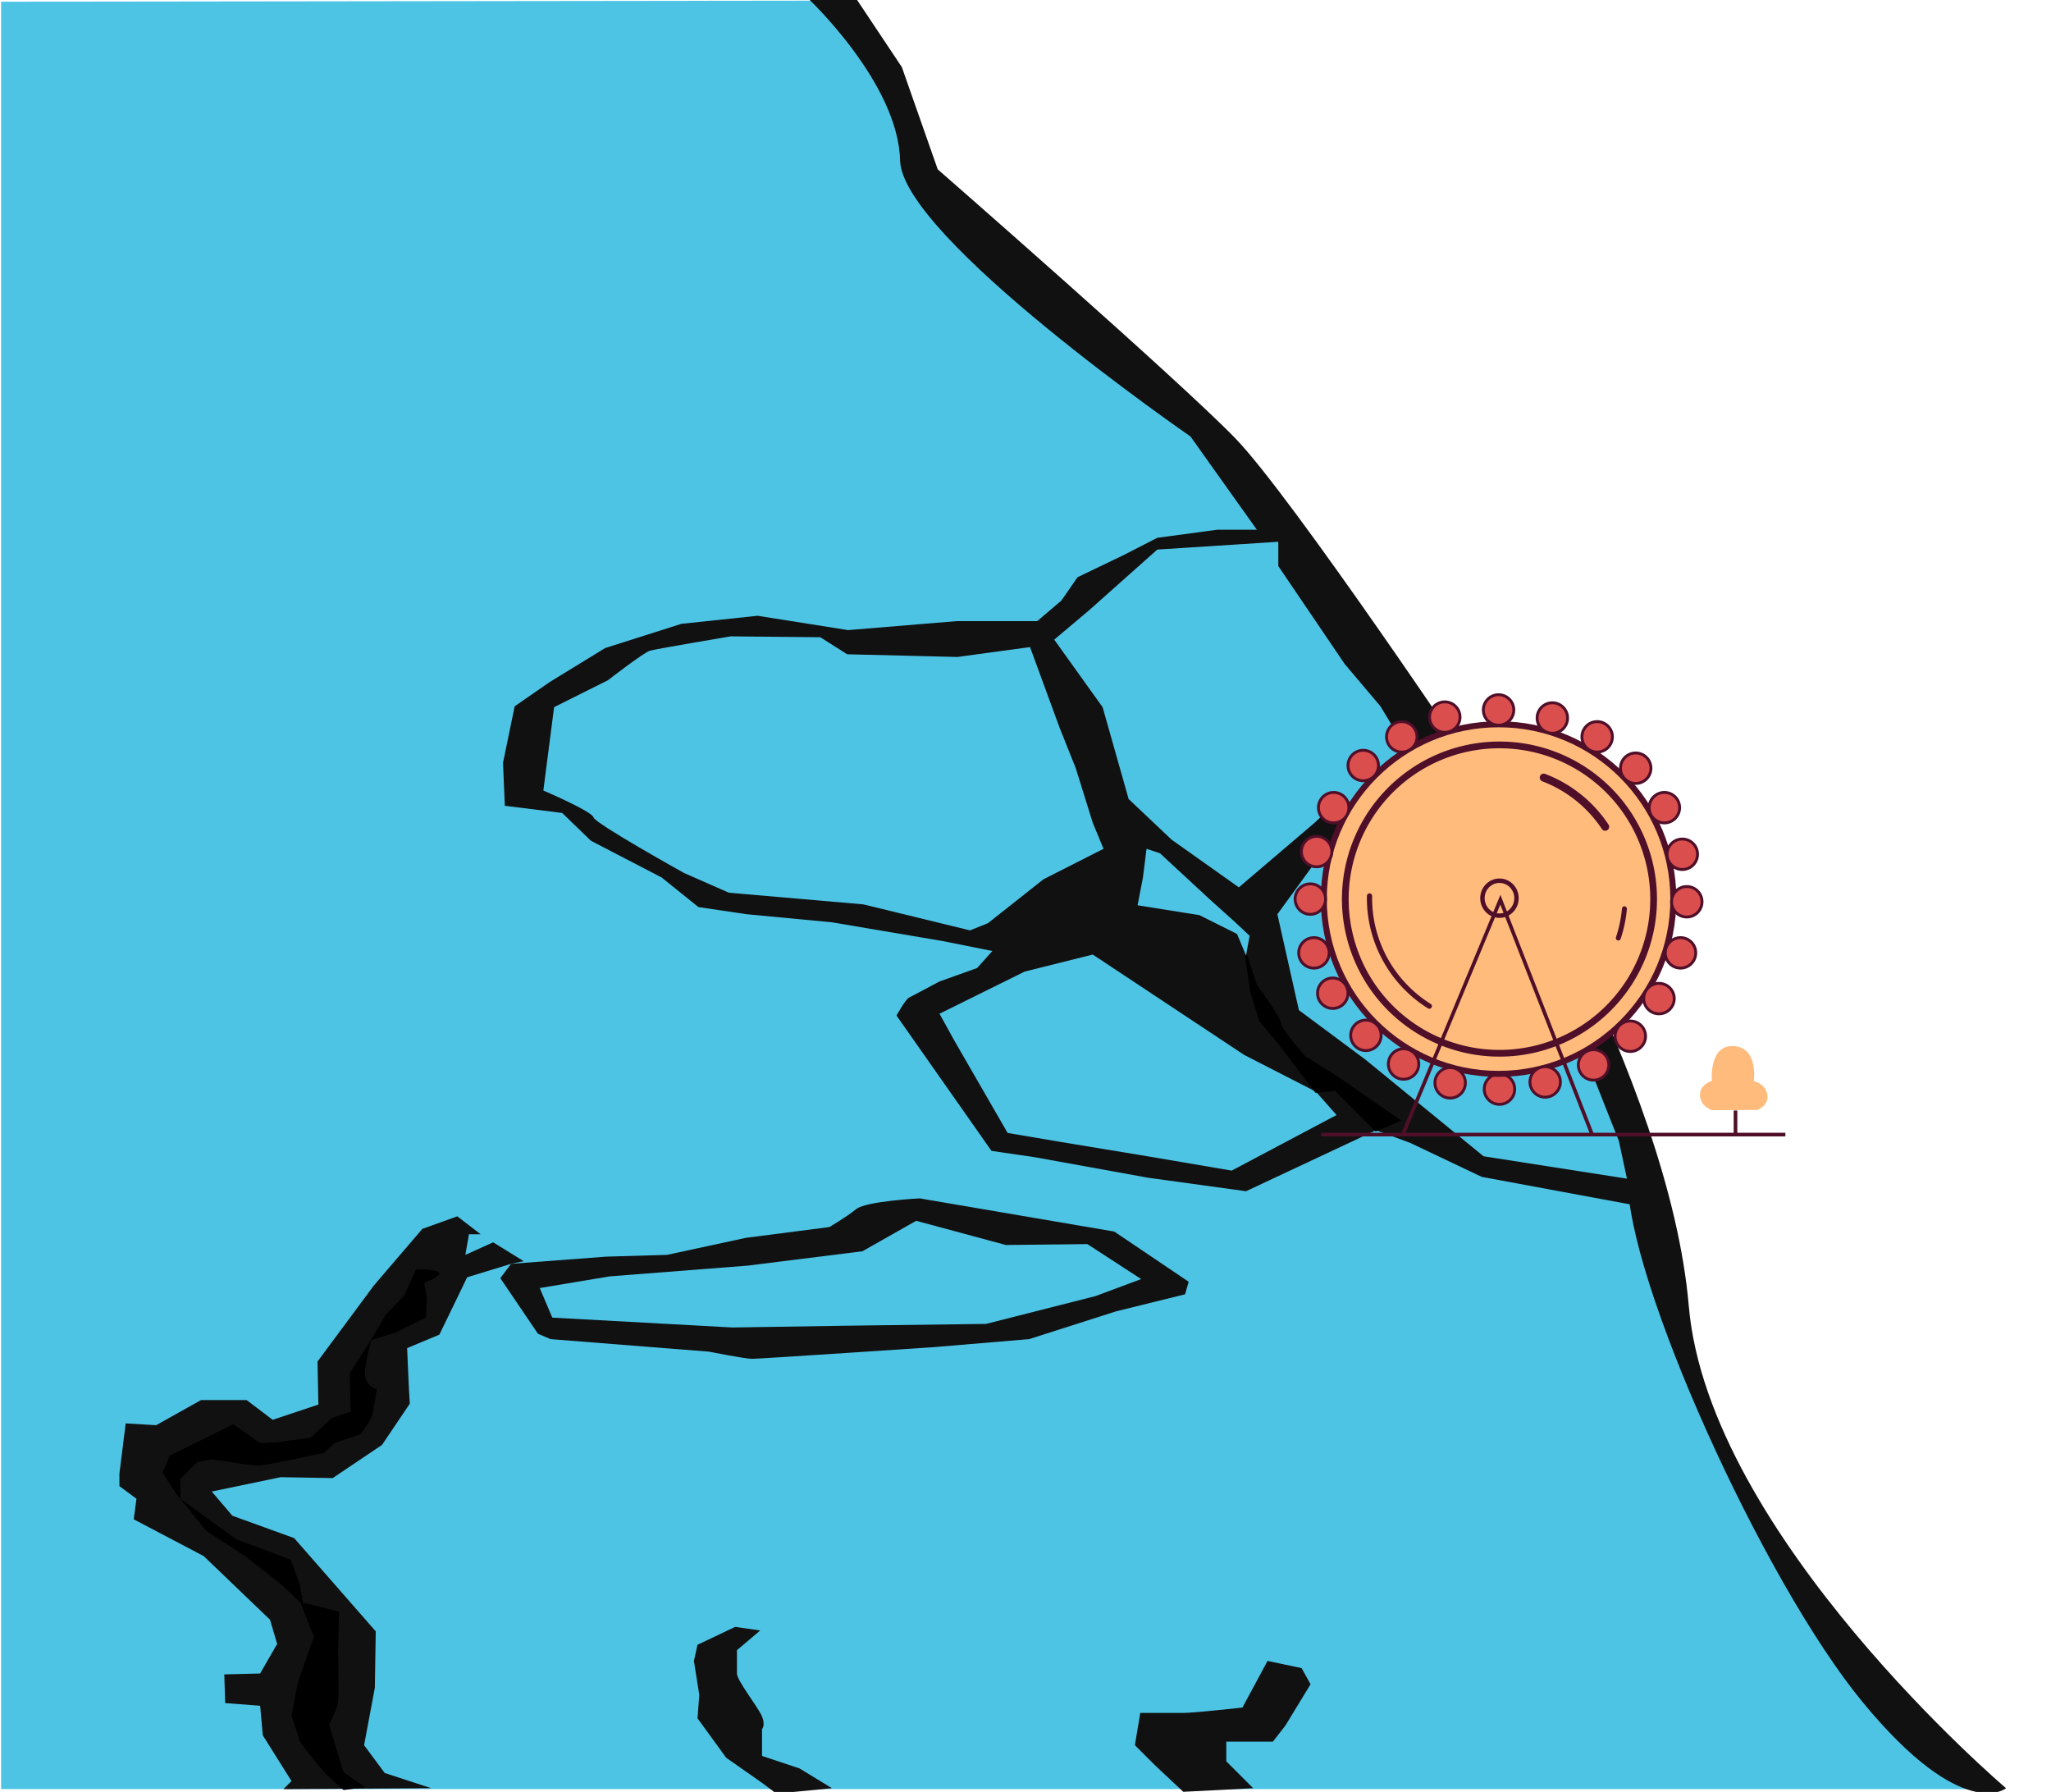 
<svg
   width="261mm"
   height="228mm"
   viewBox="0 0 261 228"
   version="1.1"
   id="svg5"
   inkscape:version="1.1.2 (b8e25be833, 2022-02-05)"
   sodipodi:docname="fondo_agua.svg"
   xmlns:inkscape="http://www.inkscape.org/namespaces/inkscape"
   xmlns:sodipodi="http://sodipodi.sourceforge.net/DTD/sodipodi-0.dtd"
   xmlns="http://www.w3.org/2000/svg"
   xmlns:svg="http://www.w3.org/2000/svg">
  <sodipodi:namedview
     id="namedview7"
     pagecolor="#505050"
     bordercolor="#eeeeee"
     borderopacity="1"
     inkscape:pageshadow="0"
     inkscape:pageopacity="0"
     inkscape:pagecheckerboard="0"
     inkscape:document-units="mm"
     showgrid="false"
     inkscape:lockguides="true"
     width="209mm"
     inkscape:zoom="0.57994528"
     inkscape:cx="557.81125"
     inkscape:cy="355.20593"
     inkscape:window-width="1600"
     inkscape:window-height="837"
     inkscape:window-x="-8"
     inkscape:window-y="-8"
     inkscape:window-maximized="1"
     inkscape:current-layer="layer1" />
  <defs
     id="defs2" />
  <g
     inkscape:groupmode="layer"
     id="layer1"
     inkscape:label="Capa 4"
     style="display:inline" />
  <g
     inkscape:groupmode="layer"
     id="layer4"
     inkscape:label="Capa 3"
     style="display:inline"
     sodipodi:insensitive="true">
    <path
       style="fill:#4ec4e5;fill-opacity:1;stroke:none;stroke-width:0.265px;stroke-linecap:butt;stroke-linejoin:miter;stroke-opacity:1"
       d="m 105.57,0.081 10.565,15.323 2.823,11.372 25.001,19.92 18.596,17.506 18.477,28.628 20.188,35.585 10.607,27.259 3.194,18.591 8.326,18.705 28.514,34.673 H 0.14 V 0.217 Z"
       id="path207" />
  </g>
  <g
     inkscape:groupmode="layer"
     id="layer2"
     inkscape:label="Capa 2"
     style="display:inline"
     sodipodi:insensitive="true">
    <path
       style="fill:#111111;fill-opacity:1;stroke:none;stroke-width:0.265px;stroke-linecap:butt;stroke-linejoin:miter;stroke-opacity:1"
       d="m 255.282,227.529 c 0,0 -37.866,-32.164 -40.376,-61.362 -2.509,-29.198 -26.461,-67.065 -26.461,-67.065 0,0 -23.952,-35.813 -31.251,-43.341 -7.3,-7.528 -37.866,-34.217 -37.866,-34.217 l -4.562,-13.002 -5.931,-8.896 -5.931,0.228 c 0,0 11.406,10.721 11.634,20.53 0.228,9.809 36.954,35.129 36.954,35.129 l 29.882,41.972 c 0,0 26.005,39.919 25.776,52.465 -0.228,12.546 17.108,51.097 29.882,66.608 12.774,15.512 18.249,10.949 18.249,10.949 z"
       id="path55" />
    <path
       style="opacity:1;fill:#111111;fill-opacity:1;stroke:none;stroke-width:0.265px;stroke-linecap:butt;stroke-linejoin:miter;stroke-opacity:1"
       d="m 54.886,227.529 -5.931,-1.939 -2.623,-3.536 1.369,-7.3 0.114,-7.185 -10.379,-11.862 -7.87,-2.851 -2.623,-3.079 8.782,-1.825 6.615,0.114 6.273,-4.22 3.536,-5.247 -0.114,-1.939 -0.228,-5.132 4.106,-1.711 3.536,-7.3 5.589,-1.711 1.597,-0.342 -3.878,-2.395 -3.536,1.597 0.456,-2.623 h 1.483 l -2.965,-2.281 -4.448,1.597 -6.159,7.185 -7.185,9.695 0.114,5.475 -5.817,1.939 -3.308,-2.509 h -5.817 l -5.703,3.194 -3.878,-0.228 -0.798,6.387 v 1.597 l 2.167,1.597 -0.342,2.623 8.896,4.676 8.44,8.098 0.912,3.079 -2.167,3.764 -4.562,0.114 0.114,3.65 4.448,0.342 0.342,3.764 3.65,5.817 -1.026,1.026 z"
       id="path11823" />
    <path
       style="fill:#000000;stroke:none;stroke-width:0.265px;stroke-linecap:butt;stroke-linejoin:miter;stroke-opacity:1"
       d="m 46.446,227.415 -2.737,-1.939 -1.825,-6.045 c 0,0 1.026,-1.939 1.141,-2.851 0.114,-0.912 0,-6.387 0,-6.387 l 0.114,-5.132 -4.562,-1.141 -0.456,-2.395 -1.141,-3.079 -6.957,-2.623 -7.071,-5.132 v -2.509 l 2.167,-2.167 1.825,-0.342 3.764,0.57 c 0,0 1.483,0.228 2.281,0.228 0.798,0 8.212,-1.597 8.212,-1.597 l 1.369,-1.255 3.308,-1.141 c 0,0 1.255,-1.597 1.483,-2.395 0.228,-0.798 0.57,-3.308 0.57,-3.308 0,0 -1.483,-0.456 -1.483,-1.939 0,-1.483 0.798,-4.334 0.798,-4.334 l 2.965,-0.912 3.992,-1.939 0.114,-2.509 -0.342,-1.939 c 0,0 1.711,-0.57 1.939,-1.141 0.228,-0.57 -2.965,-0.57 -2.965,-0.57 l -1.483,3.308 -2.395,2.509 -1.939,3.308 -2.623,4.106 0.114,4.904 -2.395,0.798 -2.737,2.509 -4.22,0.57 -2.167,0.114 -3.422,-2.395 -8.098,3.992 -0.912,2.167 1.711,2.623 3.878,4.79 4.904,3.194 4.676,3.65 2.395,2.281 1.711,4.334 -2.053,5.817 -0.798,4.22 c 0,0 0.912,2.737 1.026,3.194 0.114,0.456 3.422,4.334 3.422,4.334 l 2.167,1.939 z"
       id="path13218" />
    <path
       style="fill:#111111;fill-opacity:1;stroke:none;stroke-width:0.265px;stroke-linecap:butt;stroke-linejoin:miter;stroke-opacity:1"
       d="m 105.869,227.529 -4.106,-2.509 -4.79,-1.597 v -3.422 c 0,0 0.456,-0.456 0,-1.597 -0.456,-1.141 -3.194,-4.562 -3.194,-5.475 0,-0.912 0,-2.965 0,-2.965 l 2.965,-2.509 -3.194,-0.456 -4.79,2.281 -0.456,2.053 0.684,4.334 -0.228,2.965 3.65,5.018 4.562,3.194 1.825,1.369 z"
       id="path13562" />
    <path
       style="fill:#111111;fill-opacity:1;stroke:none;stroke-width:0.265px;stroke-linecap:butt;stroke-linejoin:miter;stroke-opacity:1"
       d="m 159.475,227.529 -3.422,-3.422 v -2.509 h 5.931 l 1.597,-2.053 3.194,-5.247 -1.141,-2.053 -4.334,-0.912 -3.194,5.931 c 0,0 -6.159,0.684 -7.528,0.684 -1.369,0 -5.475,0 -5.475,0 l -0.684,4.106 2.509,2.509 3.65,3.422 z"
       id="path13630" />
    <path
       style="fill:#111111;fill-opacity:1;stroke:none;stroke-width:0.265px;stroke-linecap:butt;stroke-linejoin:miter;stroke-opacity:1"
       d="m 70.056,170.387 20.188,1.597 c 0,0 4.562,0.912 5.475,0.912 0.912,0 23.039,-1.483 23.039,-1.483 l 12.204,-1.026 11.063,-3.536 8.782,-2.167 0.456,-1.597 -9.467,-6.387 -24.75,-4.22 c 0,0 -6.843,0.342 -8.098,1.369 -1.255,1.026 -3.422,2.281 -3.422,2.281 l -10.607,1.369 -10.037,2.167 -7.756,0.228 -12.09,0.912 -1.369,1.825 4.79,7.071 z"
       id="path25214" />
    <path
       style="fill:#4ec4e5;fill-opacity:1;stroke:none;stroke-width:0.265px;stroke-linecap:butt;stroke-linejoin:miter;stroke-opacity:1"
       d="m 145.218,162.746 -5.817,2.167 -13.915,3.536 -17.565,0.228 -14.713,0.228 -22.925,-1.255 -1.597,-3.764 8.896,-1.483 17.565,-1.369 14.599,-1.825 6.843,-3.878 11.406,3.079 10.379,-0.114 z"
       id="path25216" />
    <path
       style="fill:#111111;fill-opacity:1;stroke:none;stroke-width:2.065;stroke-linecap:butt;stroke-linejoin:miter;stroke-miterlimit:4;stroke-dasharray:none;stroke-opacity:1"
       d="m 208.861,153.507 -20.302,-3.764 -9.124,-4.334 -4.334,-1.597 -16.538,7.756 -12.432,-1.711 -14.485,-2.623 -5.475,-0.798 -12.09,-17.222 c 0,0 1.141,-2.053 1.597,-2.281 0.456,-0.228 3.878,-2.053 3.878,-2.053 l 4.79,-1.711 1.939,-2.167 -6.273,-1.255 -14.143,-2.395 -10.835,-1.026 -6.159,-0.912 -4.676,-3.764 -9.01,-4.676 -3.65,-3.536 -7.3,-0.912 -0.228,-5.475 1.483,-7.185 4.448,-3.079 7.071,-4.334 9.695,-3.079 9.695,-1.026 11.52,1.825 13.801,-1.141 h 10.265 l 3.079,-2.623 2.053,-2.965 5.931,-2.851 4.22,-2.167 7.642,-1.026 h 7.756 l 22.811,33.19 17.679,32.392 5.475,12.318 z"
       id="path38064" />
    <path
       style="fill:#4ec4e5;fill-opacity:1;stroke:none;stroke-width:0.265px;stroke-linecap:butt;stroke-linejoin:miter;stroke-opacity:1"
       d="m 170.082,141.874 -13.344,7.071 -10.721,-1.825 -11.063,-1.825 -6.729,-1.141 -6.843,-11.862 -1.825,-3.308 10.835,-5.361 8.668,-2.167 19.275,12.774 9.124,4.676 z"
       id="path47861" />
    <path
       style="fill:#4ec4e5;fill-opacity:1;stroke:none;stroke-width:0.265px;stroke-linecap:butt;stroke-linejoin:miter;stroke-opacity:1"
       d="m 207.036,149.971 -1.026,-4.79 -6.045,-15.283 -9.923,-19.732 -8.554,-0.684 -10.835,0.57 h -3.536 l -4.562,6.273 2.737,12.204 8.44,6.273 15.055,12.318 z"
       id="path61386" />
    <path
       style="fill:#4ec4e5;fill-opacity:1;stroke:none;stroke-width:0.26px;stroke-linecap:butt;stroke-linejoin:miter;stroke-opacity:1"
       d="m 157.65,112.903 9.695,-8.265 2.965,-2.865 4.22,0.771 3.422,-0.551 3.308,-2.865 -5.589,-9.256 -4.562,-5.4 -8.44,-12.452 v -3.086 l -15.397,0.992 -8.668,7.714 -4.448,3.747 6.159,8.595 3.308,11.681 5.475,5.179 z"
       id="path68129" />
    <path
       style="fill:#4ec4e5;fill-opacity:1;stroke:none;stroke-width:0.265px;stroke-linecap:butt;stroke-linejoin:miter;stroke-opacity:1"
       d="m 158.563,121.572 0.456,-2.509 -1.825,-1.711 -3.422,-3.079 -6.159,-5.703 -1.711,-0.57 -0.456,3.65 -0.684,3.536 7.87,1.255 4.79,2.395 z"
       id="path77524" />
    <path
       style="fill:#4ec4e5;fill-opacity:1;stroke:none;stroke-width:0.265px;stroke-linecap:butt;stroke-linejoin:miter;stroke-opacity:1"
       d="m 136.892,97.734 2.167,6.957 1.369,3.308 -7.642,3.878 -7.071,5.589 -2.281,0.912 -13.573,-3.308 -17.108,-1.483 -5.703,-2.509 c 0,0 -11.291,-6.273 -11.52,-7.071 -0.228,-0.798 -6.387,-3.422 -6.387,-3.422 l 1.369,-10.607 6.843,-3.422 c 0,0 4.562,-3.536 5.361,-3.764 0.798,-0.228 10.265,-1.825 10.265,-1.825 l 11.406,0.114 3.422,2.167 14.029,0.342 9.238,-1.255 3.764,10.265 z"
       id="path83955" />
    <path
       style="fill:#000000;stroke:#000000;stroke-width:0.265px;stroke-linecap:butt;stroke-linejoin:miter;stroke-opacity:1"
       d="m 178.066,142.558 -8.098,-5.589 -3.992,-2.509 c 0,0 -3.079,-3.536 -3.079,-4.22 0,-0.684 -3.079,-4.904 -3.079,-4.904 l -1.255,-3.764 0.684,4.676 1.141,3.65 2.395,2.851 4.676,6.159 2.509,-0.228 5.132,5.132 z"
       id="path88976" />
  </g>
  <g
     inkscape:groupmode="layer"
     id="layer3"
     inkscape:label="rueda">
    <circle
       style="fill:#da4e4e;fill-opacity:1;stroke:#500f29;stroke-width:0.365;stroke-miterlimit:4;stroke-dasharray:none;stroke-opacity:1"
       id="path4628-2"
       cx="190.815"
       cy="138.577"
       r="1.939" />
    <g
       id="g20818">
      <circle
         style="fill:#ffbb7c;stroke:#500f29;stroke-width:0.765;stroke-miterlimit:4;stroke-dasharray:none;stroke-opacity:1;fill-opacity:1"
         id="path4524"
         cx="190.7"
         cy="114.397"
         r="22.241" />
      <circle
         style="fill:#da4e4e;fill-opacity:1;stroke:#500f29;stroke-width:0.365;stroke-miterlimit:4;stroke-dasharray:none;stroke-opacity:1"
         id="path4628"
         cx="214.082"
         cy="108.695"
         r="1.939" />
      <circle
         style="fill:#da4e4e;fill-opacity:1;stroke:#500f29;stroke-width:0.365;stroke-miterlimit:4;stroke-dasharray:none;stroke-opacity:1"
         id="path4628-6"
         cx="214.652"
         cy="114.74"
         r="1.939" />
      <circle
         style="fill:#da4e4e;fill-opacity:1;stroke:#500f29;stroke-width:0.365;stroke-miterlimit:4;stroke-dasharray:none;stroke-opacity:1"
         id="path4628-1"
         cx="213.854"
         cy="121.241"
         r="1.939" />
      <circle
         style="fill:#da4e4e;fill-opacity:1;stroke:#500f29;stroke-width:0.365;stroke-miterlimit:4;stroke-dasharray:none;stroke-opacity:1"
         id="path4628-7"
         cx="211.116"
         cy="127.058"
         r="1.939" />
      <circle
         style="fill:#da4e4e;fill-opacity:1;stroke:#500f29;stroke-width:0.365;stroke-miterlimit:4;stroke-dasharray:none;stroke-opacity:1"
         id="path4628-3"
         cx="207.467"
         cy="131.848"
         r="1.939" />
      <circle
         style="fill:#da4e4e;fill-opacity:1;stroke:#500f29;stroke-width:0.365;stroke-miterlimit:4;stroke-dasharray:none;stroke-opacity:1"
         id="path4628-0"
         cx="202.79"
         cy="135.498"
         r="1.939" />
      <circle
         style="fill:#da4e4e;fill-opacity:1;stroke:#500f29;stroke-width:0.365;stroke-miterlimit:4;stroke-dasharray:none;stroke-opacity:1"
         id="path4628-67"
         cx="196.631"
         cy="137.665"
         r="1.939" />
      <circle
         style="fill:#da4e4e;fill-opacity:1;stroke:#500f29;stroke-width:0.365;stroke-miterlimit:4;stroke-dasharray:none;stroke-opacity:1"
         id="path4628-5"
         cx="184.541"
         cy="137.779"
         r="1.939" />
      <circle
         style="fill:#da4e4e;fill-opacity:1;stroke:#500f29;stroke-width:0.365;stroke-miterlimit:4;stroke-dasharray:none;stroke-opacity:1"
         id="path4628-65"
         cx="178.611"
         cy="135.384"
         r="1.939" />
      <circle
         style="fill:#da4e4e;fill-opacity:1;stroke:#500f29;stroke-width:0.365;stroke-miterlimit:4;stroke-dasharray:none;stroke-opacity:1"
         id="path4628-11"
         cx="173.82"
         cy="131.734"
         r="1.939" />
      <circle
         style="fill:#da4e4e;fill-opacity:1;stroke:#500f29;stroke-width:0.365;stroke-miterlimit:4;stroke-dasharray:none;stroke-opacity:1"
         id="path4628-32"
         cx="211.801"
         cy="102.764"
         r="1.939" />
      <circle
         style="fill:#da4e4e;fill-opacity:1;stroke:#500f29;stroke-width:0.365;stroke-miterlimit:4;stroke-dasharray:none;stroke-opacity:1"
         id="path4628-64"
         cx="208.151"
         cy="97.745"
         r="1.939" />
      <circle
         style="fill:#da4e4e;fill-opacity:1;stroke:#500f29;stroke-width:0.365;stroke-miterlimit:4;stroke-dasharray:none;stroke-opacity:1"
         id="path4628-60"
         cx="203.247"
         cy="93.753"
         r="1.939" />
      <circle
         style="fill:#da4e4e;fill-opacity:1;stroke:#500f29;stroke-width:0.365;stroke-miterlimit:4;stroke-dasharray:none;stroke-opacity:1"
         id="path4628-9"
         cx="197.544"
         cy="91.358"
         r="1.939" />
      <circle
         style="fill:#da4e4e;fill-opacity:1;stroke:#500f29;stroke-width:0.365;stroke-miterlimit:4;stroke-dasharray:none;stroke-opacity:1"
         id="path4628-650"
         cx="190.7"
         cy="90.332"
         r="1.939" />
      <circle
         style="fill:#da4e4e;fill-opacity:1;stroke:#500f29;stroke-width:0.365;stroke-miterlimit:4;stroke-dasharray:none;stroke-opacity:1"
         id="path4628-114"
         cx="183.857"
         cy="91.244"
         r="1.939" />
      <circle
         style="fill:#da4e4e;fill-opacity:1;stroke:#500f29;stroke-width:0.365;stroke-miterlimit:4;stroke-dasharray:none;stroke-opacity:1"
         id="path4628-8"
         cx="178.382"
         cy="93.753"
         r="1.939" />
      <circle
         style="fill:#da4e4e;fill-opacity:1;stroke:#500f29;stroke-width:0.365;stroke-miterlimit:4;stroke-dasharray:none;stroke-opacity:1"
         id="path4628-89"
         cx="173.478"
         cy="97.403"
         r="1.939" />
      <circle
         style="fill:#da4e4e;fill-opacity:1;stroke:#500f29;stroke-width:0.365;stroke-miterlimit:4;stroke-dasharray:none;stroke-opacity:1"
         id="path4628-99"
         cx="169.714"
         cy="102.764"
         r="1.939" />
      <circle
         style="fill:#da4e4e;fill-opacity:1;stroke:#500f29;stroke-width:0.365;stroke-miterlimit:4;stroke-dasharray:none;stroke-opacity:1"
         id="path4628-37"
         cx="167.547"
         cy="108.353"
         r="1.939" />
      <circle
         style="fill:#da4e4e;fill-opacity:1;stroke:#500f29;stroke-width:0.365;stroke-miterlimit:4;stroke-dasharray:none;stroke-opacity:1"
         id="path4628-82"
         cx="166.749"
         cy="114.397"
         r="1.939" />
      <circle
         style="fill:#da4e4e;fill-opacity:1;stroke:#500f29;stroke-width:0.365;stroke-miterlimit:4;stroke-dasharray:none;stroke-opacity:1"
         id="path4628-23"
         cx="167.205"
         cy="121.241"
         r="1.939" />
      <circle
         style="fill:#da4e4e;fill-opacity:1;stroke:#500f29;stroke-width:0.365;stroke-miterlimit:4;stroke-dasharray:none;stroke-opacity:1"
         id="path4628-09"
         cx="169.6"
         cy="126.373"
         r="1.939" />
      <path
         style="fill:none;fill-opacity:1;stroke:#500f29;stroke-width:0.665;stroke-linecap:round;stroke-miterlimit:4;stroke-dasharray:none;stroke-dashoffset:0;stroke-opacity:1"
         id="path7541"
         sodipodi:type="arc"
         sodipodi:cx="190.47235"
         sodipodi:cy="114.28342"
         sodipodi:rx="16.195852"
         sodipodi:ry="16.195852"
         sodipodi:start="2.1293957"
         sodipodi:end="3.1589822"
         sodipodi:open="true"
         sodipodi:arc-type="arc"
         d="m 181.889,128.017 a 16.196,16.196 0 0 1 -7.61,-14.016" />
      <path
         style="fill:none;fill-opacity:1;stroke:#500f29;stroke-width:1.013;stroke-linecap:round;stroke-miterlimit:4;stroke-dasharray:none;stroke-dashoffset:0;stroke-opacity:1"
         id="path7805"
         sodipodi:type="arc"
         sodipodi:cx="190.58641"
         sodipodi:cy="114.28342"
         sodipodi:rx="16.423964"
         sodipodi:ry="16.423964"
         sodipodi:start="5.0770998"
         sodipodi:end="5.6968729"
         sodipodi:open="true"
         sodipodi:arc-type="arc"
         d="m 196.445,98.94 a 16.424,16.424 0 0 1 7.823,6.256" />
      <path
         style="fill:none;fill-opacity:1;stroke:#500f29;stroke-width:0.629;stroke-linecap:round;stroke-miterlimit:4;stroke-dasharray:none;stroke-dashoffset:0;stroke-opacity:1"
         id="path7848"
         sodipodi:type="arc"
         sodipodi:cx="190.47235"
         sodipodi:cy="114.16936"
         sodipodi:rx="16.309908"
         sodipodi:ry="16.309908"
         sodipodi:start="0.089796603"
         sodipodi:end="0.32326769"
         sodipodi:open="true"
         sodipodi:arc-type="arc"
         d="m 206.717,115.632 a 16.31,16.31 0 0 1 -0.779,3.719" />
      <ellipse
         style="fill:none;stroke:#500f29;stroke-width:0.565;stroke-miterlimit:4;stroke-dasharray:none;stroke-opacity:1"
         id="path1357"
         cx="190.815"
         cy="114.283"
         rx="2.167"
         ry="2.224" />
      <path
         style="fill:none;fill-opacity:1;stroke:#500f29;stroke-width:0.857;stroke-linecap:round;stroke-miterlimit:4;stroke-dasharray:none;stroke-dashoffset:0;stroke-opacity:1"
         id="path18605"
         sodipodi:type="arc"
         sodipodi:cx="190.81451"
         sodipodi:cy="114.39747"
         sodipodi:rx="19.617514"
         sodipodi:ry="19.617514"
         sodipodi:start="2.129389"
         sodipodi:end="2.1217246"
         sodipodi:open="true"
         sodipodi:arc-type="arc"
         d="m 180.417,131.033 a 19.618,19.618 0 0 1 -6.258,-27.001 19.618,19.618 0 0 1 26.989,-6.31 19.618,19.618 0 0 1 6.362,26.977 19.618,19.618 0 0 1 -26.965,6.414" />
    </g>
    <g
       id="g10166"
       transform="translate(0.114,0.081)">
      <path
         style="fill:none;stroke:#500f29;stroke-width:0.465;stroke-linecap:butt;stroke-linejoin:miter;stroke-miterlimit:4;stroke-dasharray:none;stroke-opacity:1"
         d="m 178.497,144.052 12.318,-29.654 11.634,29.768"
         id="path8014" />
      <path
         style="fill:none;stroke:#500f29;stroke-width:0.465;stroke-linecap:butt;stroke-linejoin:miter;stroke-miterlimit:4;stroke-dasharray:none;stroke-opacity:1"
         d="M 227.084,144.28 H 168.003"
         id="path8209" />
      <path
         style="fill:none;stroke:#500f29;stroke-width:0.465;stroke-linecap:butt;stroke-linejoin:miter;stroke-miterlimit:4;stroke-dasharray:none;stroke-opacity:1"
         d="m 220.737,144.201 v -2.984"
         id="path8324" />
    </g>
    <path
       style="fill:#ffbb7c;stroke:none;stroke-width:0.1;stroke-linecap:butt;stroke-linejoin:miter;stroke-miterlimit:4;stroke-dasharray:none;stroke-opacity:1;fill-opacity:1"
       d="m 223.178,137.551 c 0,0 0.64,-4.251 -2.538,-4.448 -3.222,-0.2 -2.794,4.42 -2.794,4.42 0,0 -1.599,0.486 -1.511,1.882 0.089,1.428 1.54,1.853 1.54,1.853 l 5.731,-0.029 c 0,0 1.269,-0.451 1.312,-1.568 0.065,-1.709 -1.739,-2.11 -1.739,-2.11 z"
       id="path21142"
       sodipodi:nodetypes="cscsccscc" />
  </g>
</svg>
